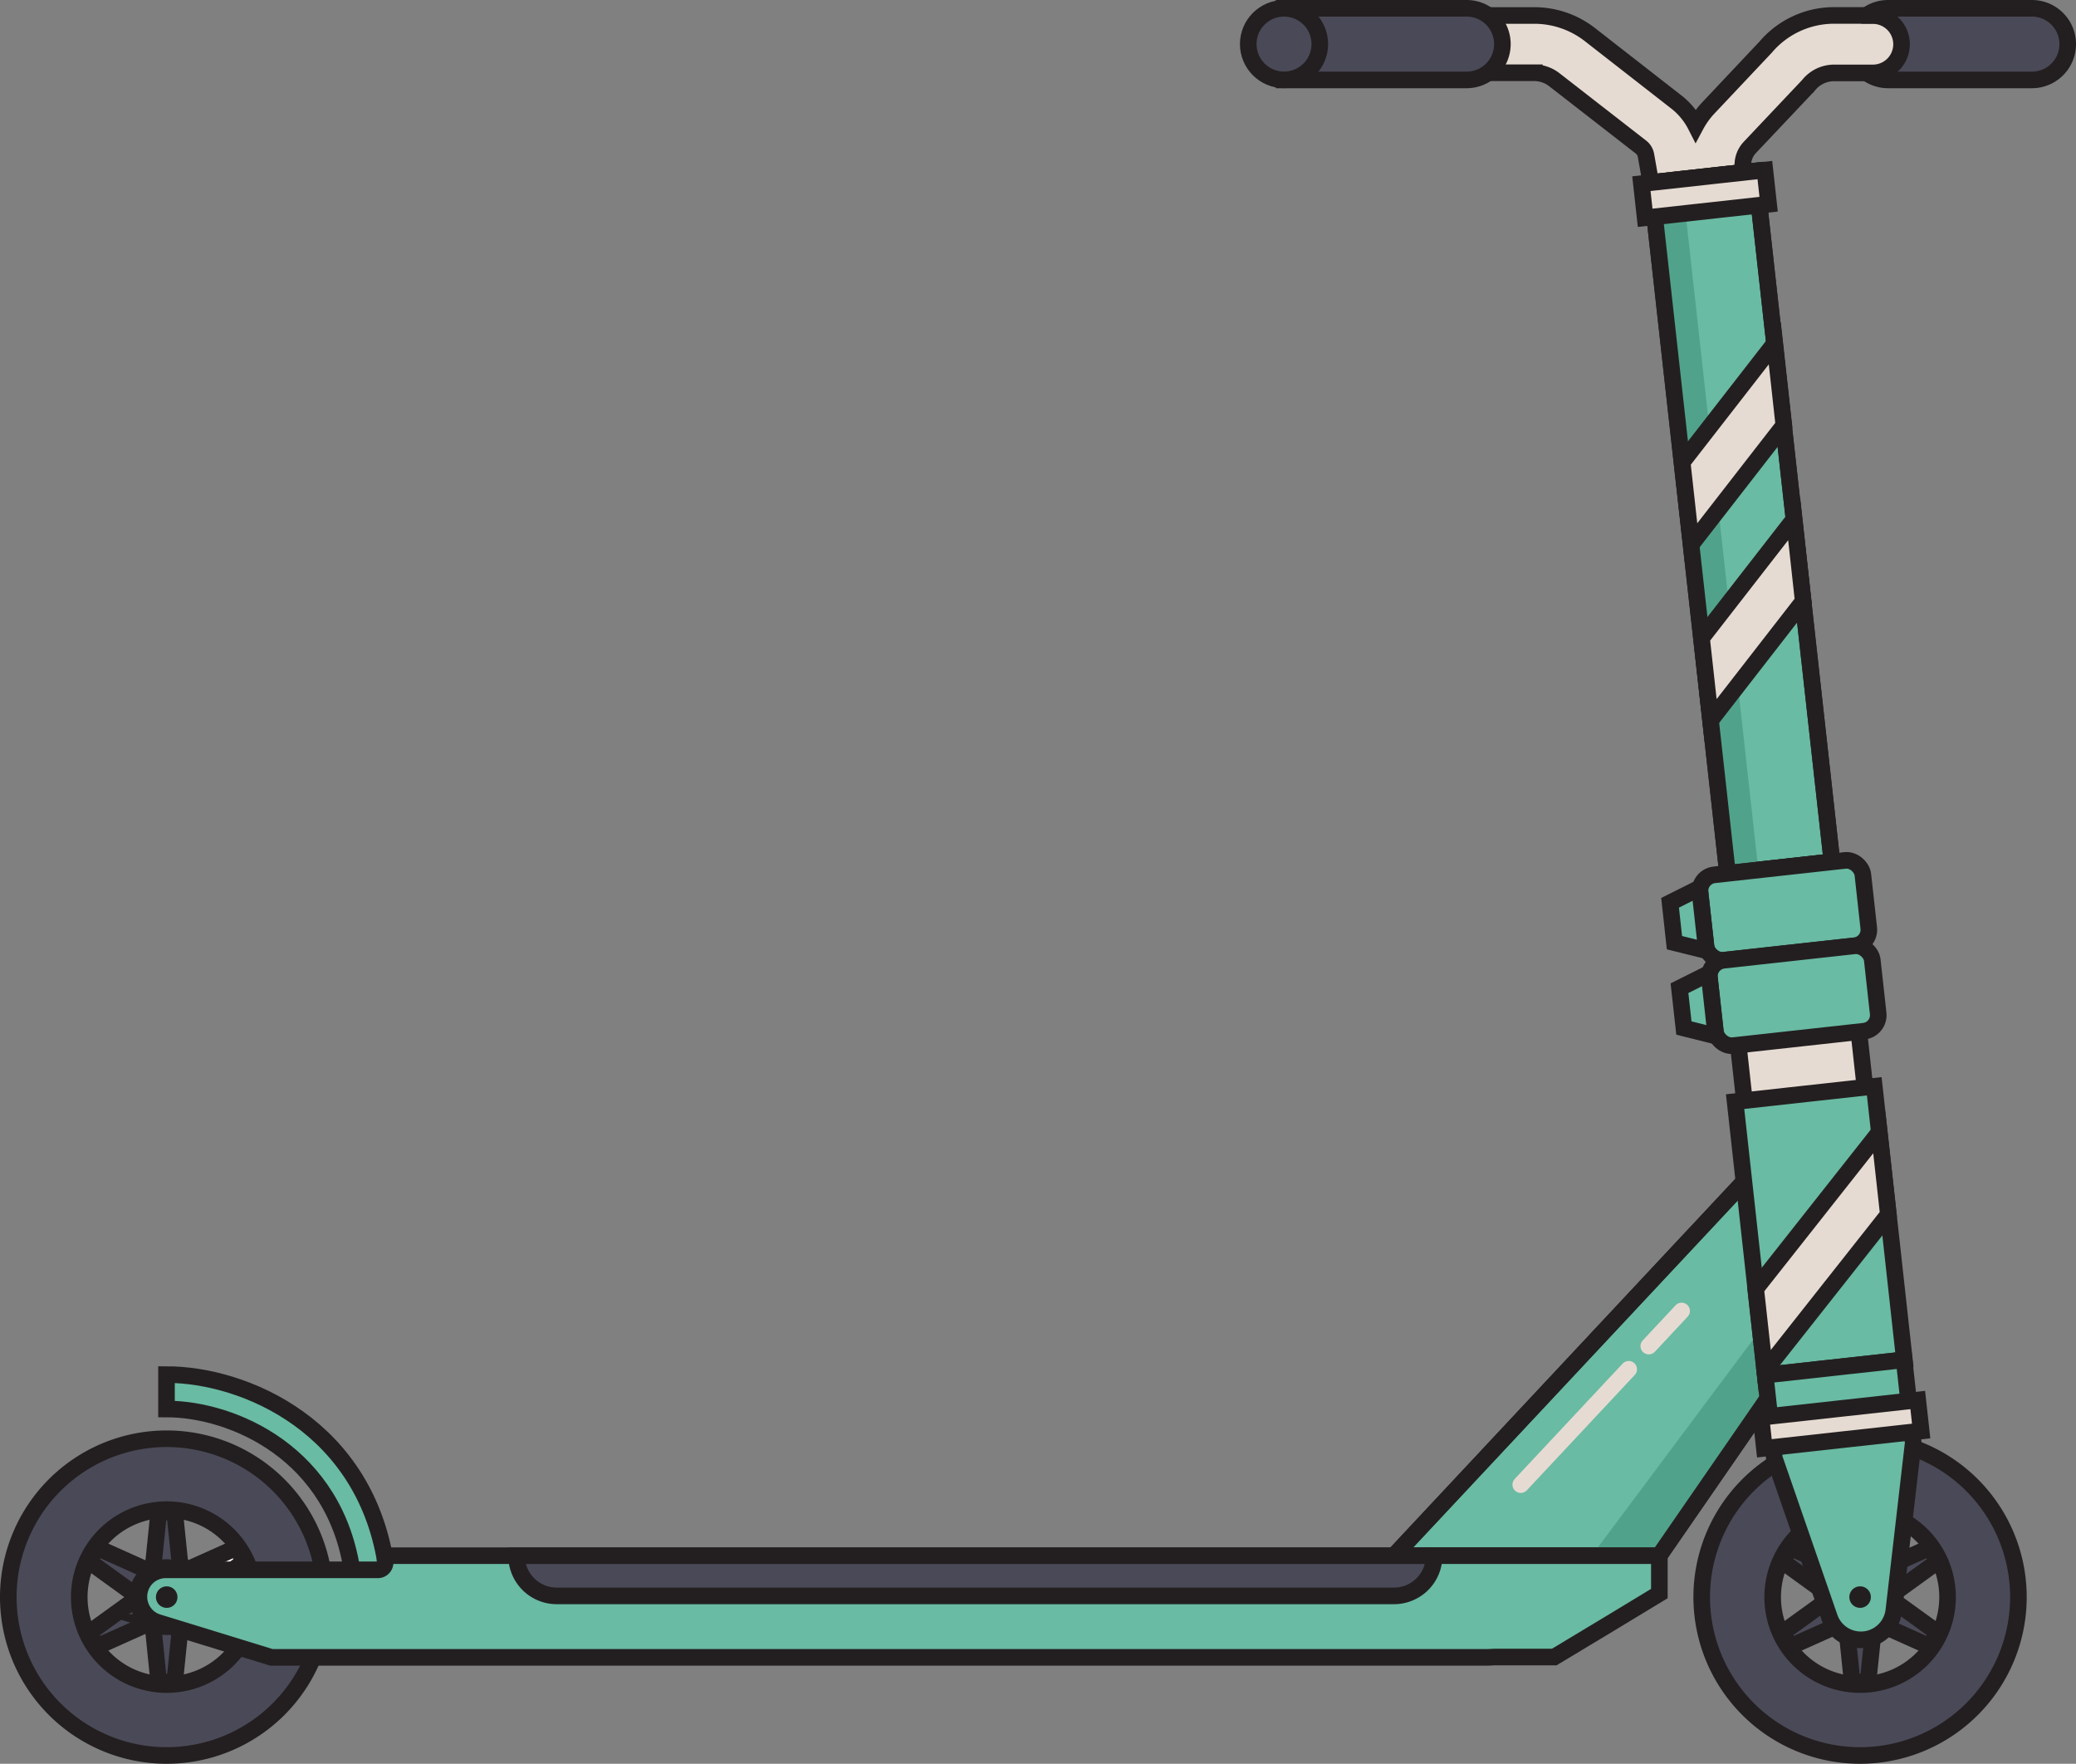 <svg xmlns="http://www.w3.org/2000/svg" viewBox="-0.02 0 375.353 318.86"><rect x="-0.02" y="0" width="375.353" height="318.86" fill="#808080" stroke="none"/><title>Depositphotos_125457510_03</title><g data-name="Layer 2"><g data-name="Layer 1"><path fill="#fff" stroke="#231f20" stroke-miterlimit="10" stroke-width="3" d="M337.73 273.35h-2.87l-1.46 14.23 2.9.19 2.89-.19-1.46-14.23z"/><path fill="#4a4957" stroke="#231f20" stroke-miterlimit="10" stroke-width="3" d="M323.7 279.79l-.72 1.25-.72 1.24 11.6 8.39 1.61-2.42 1.29-2.6-13.06-5.86z"/><path fill="#4a4957" stroke="#231f20" stroke-miterlimit="10" stroke-width="3" d="M335.47 289.2l-1.61-2.41-11.6 8.38.72 1.24.72 1.25 13.06-5.85-1.29-2.61z"/><path fill="#4a4957" stroke="#231f20" stroke-miterlimit="10" stroke-width="3" d="M336.3 289.68l-2.9.19 1.46 14.23h2.87l1.46-14.23-2.89-.19z"/><path fill="#4a4957" stroke="#231f20" stroke-miterlimit="10" stroke-width="3" d="M338.73 286.79l-1.6 2.41-1.3 2.61 13.06 5.85.72-1.25.72-1.24-11.6-8.38z"/><path fill="#4a4957" stroke="#231f20" stroke-miterlimit="10" stroke-width="3" d="M349.61 281.04l-.72-1.25-13.06 5.86 1.3 2.6 1.6 2.42 11.6-8.39-.72-1.24z"/><path d="M336.3 260.1a28.63 28.63 0 1 0 28.62 28.62 28.62 28.62 0 0 0-28.62-28.62zm0 44.44a15.81 15.81 0 1 1 15.81-15.82 15.81 15.81 0 0 1-15.81 15.82z" fill="#4a4957" stroke="#231f20" stroke-miterlimit="10" stroke-width="3"/><circle cx="336.3" cy="288.73" r="5.35" fill="#fff" stroke="#231f20" stroke-miterlimit="10" stroke-width="3"/><circle cx="336.3" cy="288.73" r="2.09" fill="#fff" stroke="#231f20" stroke-miterlimit="10" stroke-width="3"/><path fill="#4a4957" stroke="#231f20" stroke-miterlimit="10" stroke-width="3" d="M31.56 273.35h-2.88l-1.45 14.23 2.89.19 2.9-.19-1.46-14.23z"/><path fill="#4a4957" stroke="#231f20" stroke-miterlimit="10" stroke-width="3" d="M17.53 279.79l-.72 1.25-.72 1.24 11.6 8.39 1.6-2.42 1.3-2.6-13.06-5.86z"/><path fill="#4a4957" stroke="#231f20" stroke-miterlimit="10" stroke-width="3" d="M29.29 289.2l-1.6-2.41-11.6 8.38.72 1.24.72 1.25 13.06-5.85-1.3-2.61z"/><path fill="#4a4957" stroke="#231f20" stroke-miterlimit="10" stroke-width="3" d="M30.12 289.68l-2.89.19 1.45 14.23h2.88l1.46-14.23-2.9-.19z"/><path fill="#fff" stroke="#231f20" stroke-miterlimit="10" stroke-width="3" d="M32.56 286.79l-1.61 2.41-1.29 2.61 13.06 5.85.72-1.25.72-1.24-11.6-8.38z"/><path fill="#fff" stroke="#231f20" stroke-miterlimit="10" stroke-width="3" d="M43.44 281.04l-.72-1.25-13.06 5.86 1.29 2.6 1.61 2.42 11.6-8.39-.72-1.24z"/><path d="M30.12 260.1a28.63 28.63 0 1 0 28.62 28.62 28.62 28.62 0 0 0-28.62-28.62zm0 44.44a15.81 15.81 0 1 1 15.81-15.82 15.81 15.81 0 0 1-15.81 15.82z" fill="#4a4957" stroke="#231f20" stroke-miterlimit="10" stroke-width="3"/><circle cx="30.12" cy="288.73" r="5.35" fill="#fff" stroke="#231f20" stroke-miterlimit="10" stroke-width="3"/><path d="M63.73 284.57c-3-21.9-21.75-29.85-33.65-29.85v-6.22c14.09 0 36.31 9.38 39.81 35.23z" fill="#69bba3" stroke="#231f20" stroke-miterlimit="10" stroke-width="3"/><path fill="#69bba3" stroke="#231f20" stroke-miterlimit="10" stroke-width="3" d="M323.64 204.72l-71.61 76.53h47.94l23.67-34.28v-42.25z"/><path fill="#50a38a" d="M287.96 280.98l12.01.27 23.67-34.28V233.2l-35.68 47.78z"/><path fill="none" stroke="#231f20" stroke-miterlimit="10" stroke-width="3" d="M323.64 204.72l-71.61 76.53h47.94l23.67-34.28v-42.25z"/><path d="M300 281.24v6.85l-8.7 5.27-10.3 6.2h-10.57c-.52 0-1.06.06-1.59.06H49.05l-20.52-6.31a4.85 4.85 0 0 1-3.43-4.64 4.85 4.85 0 0 1 4.9-4.87h38.3a1.31 1.31 0 0 0 1.31-1.31v-1.25z" fill="#69bba3" stroke="#231f20" stroke-miterlimit="10" stroke-width="3"/><path d="M252 288.51H100.64a7.26 7.26 0 0 1-7.26-7.26h165.9a7.26 7.26 0 0 1-7.28 7.26z" fill="#4a4957" stroke="#231f20" stroke-miterlimit="10" stroke-width="3"/><circle cx="30.12" cy="288.73" r="1.95" fill="#231f20"/><path d="M367.36 1.5h-26a6.47 6.47 0 0 0 0 12.95h26a6.47 6.47 0 0 0 0-12.95z" fill="#4a4957" stroke="#231f20" stroke-miterlimit="10" stroke-width="3"/><path d="M338.62 2.79h-7a16.23 16.23 0 0 0-12.41 5.74l-10.37 11a14.94 14.94 0 0 0-2.26 3.16 12.75 12.75 0 0 0-3.52-4.26L287.4 6.22a16.36 16.36 0 0 0-10-3.42h-8.95v10.35h8.95a6 6 0 0 1 3.6 1.25l15.68 12.19a2.41 2.41 0 0 1 .9 1.49l1.64 9.28 6.11-1.08 3.19 30.17c.24 2.69-.9-26.89 1.75-26.89h.47a5.18 5.18 0 0 0 4.7-5.62l-.33-3.7a4.63 4.63 0 0 1 1.25-3.59l10.47-11.08.22-.25a5.91 5.91 0 0 1 4.56-2.14h7a5.18 5.18 0 1 0 0-10.36z" fill="#e6dbd2" stroke="#231f20" stroke-miterlimit="10" stroke-width="3"/><path d="M265.15 14.45h-33V1.5h33a6.47 6.47 0 0 1 6.47 6.5 6.47 6.47 0 0 1-6.47 6.45z" fill="#4a4957" stroke="#231f20" stroke-miterlimit="10" stroke-width="3"/><circle cx="232.14" cy="7.97" r="6.47" fill="#4a4957" stroke="#231f20" stroke-miterlimit="10" stroke-width="3"/><path d="M322.18 221.8h1.47v18.12h-1.47a2.83 2.83 0 0 1-2.83-2.83v-12.46a2.83 2.83 0 0 1 2.83-2.83z" fill="#fff" stroke="#231f20" stroke-miterlimit="10" stroke-width="3"/><path fill="#e6dbd2" stroke="#231f20" stroke-miterlimit="10" stroke-width="3" d="M311.717 165.775l21.798-2.403 4.765 43.228-21.798 2.403z"/><path fill="#69bba3" stroke="#231f20" stroke-miterlimit="10" stroke-width="3" d="M313.697 199.152l25.158-2.773 5.45 49.44-25.158 2.773z"/><path d="M319.14 248.6l1.65 15 10 28.88a6 6 0 0 0 11.6-1.28l3.51-30.37-1.65-15z" fill="#69bba3" stroke="#231f20" stroke-miterlimit="10" stroke-width="3"/><path fill="#69bba3" stroke="#231f20" stroke-miterlimit="10" stroke-width="3" d="M298.473 33.002l18.884-2.095 13.853 124.884-18.884 2.095z"/><path fill="#50a38a" d="M304.13 33.02l13.3-1.47-.07-.61-18.88 2.08 13.84 124.88 5.58-.62-13.77-124.26z"/><path fill="none" stroke="#231f20" stroke-miterlimit="10" stroke-width="3" d="M298.473 33.002l18.884-2.095 13.853 124.884-18.884 2.095z"/><path fill="#e6dbd2" stroke="#231f20" stroke-miterlimit="10" stroke-width="3" d="M324.38 93.81l1.63 14.87-16.74 21.55-1.64-14.87 16.75-21.55z"/><path fill="#e6dbd2" stroke="#231f20" stroke-miterlimit="10" stroke-width="3" d="M320.87 62.03l1.64 14.86-16.74 21.55-1.64-14.87 16.74-21.54z"/><circle cx="336.3" cy="288.73" r="1.95" transform="rotate(-6.29 336.268 288.737)" fill="#231f20"/><rect x="307.81" y="156.81" width="29.61" height="15.53" rx="2.91" ry="2.91" transform="rotate(-6.29 322.554 164.582)" fill="#69bba3" stroke="#231f20" stroke-miterlimit="10" stroke-width="3"/><path fill="#69bba3" stroke="#231f20" stroke-miterlimit="10" stroke-width="3" d="M302.73 170.42l5.79 1.44-1.25-11.32-5.33 2.67.79 7.21z"/><rect x="309.51" y="172.25" width="29.61" height="15.53" rx="2.91" ry="2.91" transform="rotate(-6.29 324.261 180.01)" fill="#69bba3" stroke="#231f20" stroke-miterlimit="10" stroke-width="3"/><path fill="#69bba3" stroke="#231f20" stroke-miterlimit="10" stroke-width="3" d="M304.44 185.85l5.78 1.45-1.25-11.32-5.33 2.67.8 7.2z"/><path fill="#e6dbd2" stroke="#231f20" stroke-miterlimit="10" stroke-width="3" d="M296.753 33.205l22.325-2.461.68 6.173-22.324 2.46z"/><path fill="#e6dbd2" stroke="#231f20" stroke-miterlimit="10" stroke-width="3" d="M318.372 256.222l28.348-3.125.618 5.606-28.348 3.125z"/><path fill="#e6dbd2" stroke="#231f20" stroke-miterlimit="10" stroke-width="3" d="M339.76 204.69l1.64 14.87-22.34 28.29-1.64-14.86 22.34-28.3z"/><path fill="none" stroke="#e6dbd2" stroke-linecap="round" stroke-miterlimit="10" stroke-width="3" d="M294.46 247.54l-19.52 20.86"/><path fill="none" stroke="#e6dbd2" stroke-linecap="round" stroke-miterlimit="10" stroke-width="3" d="M304.03 237l-5.94 6.35"/></g></g></svg>